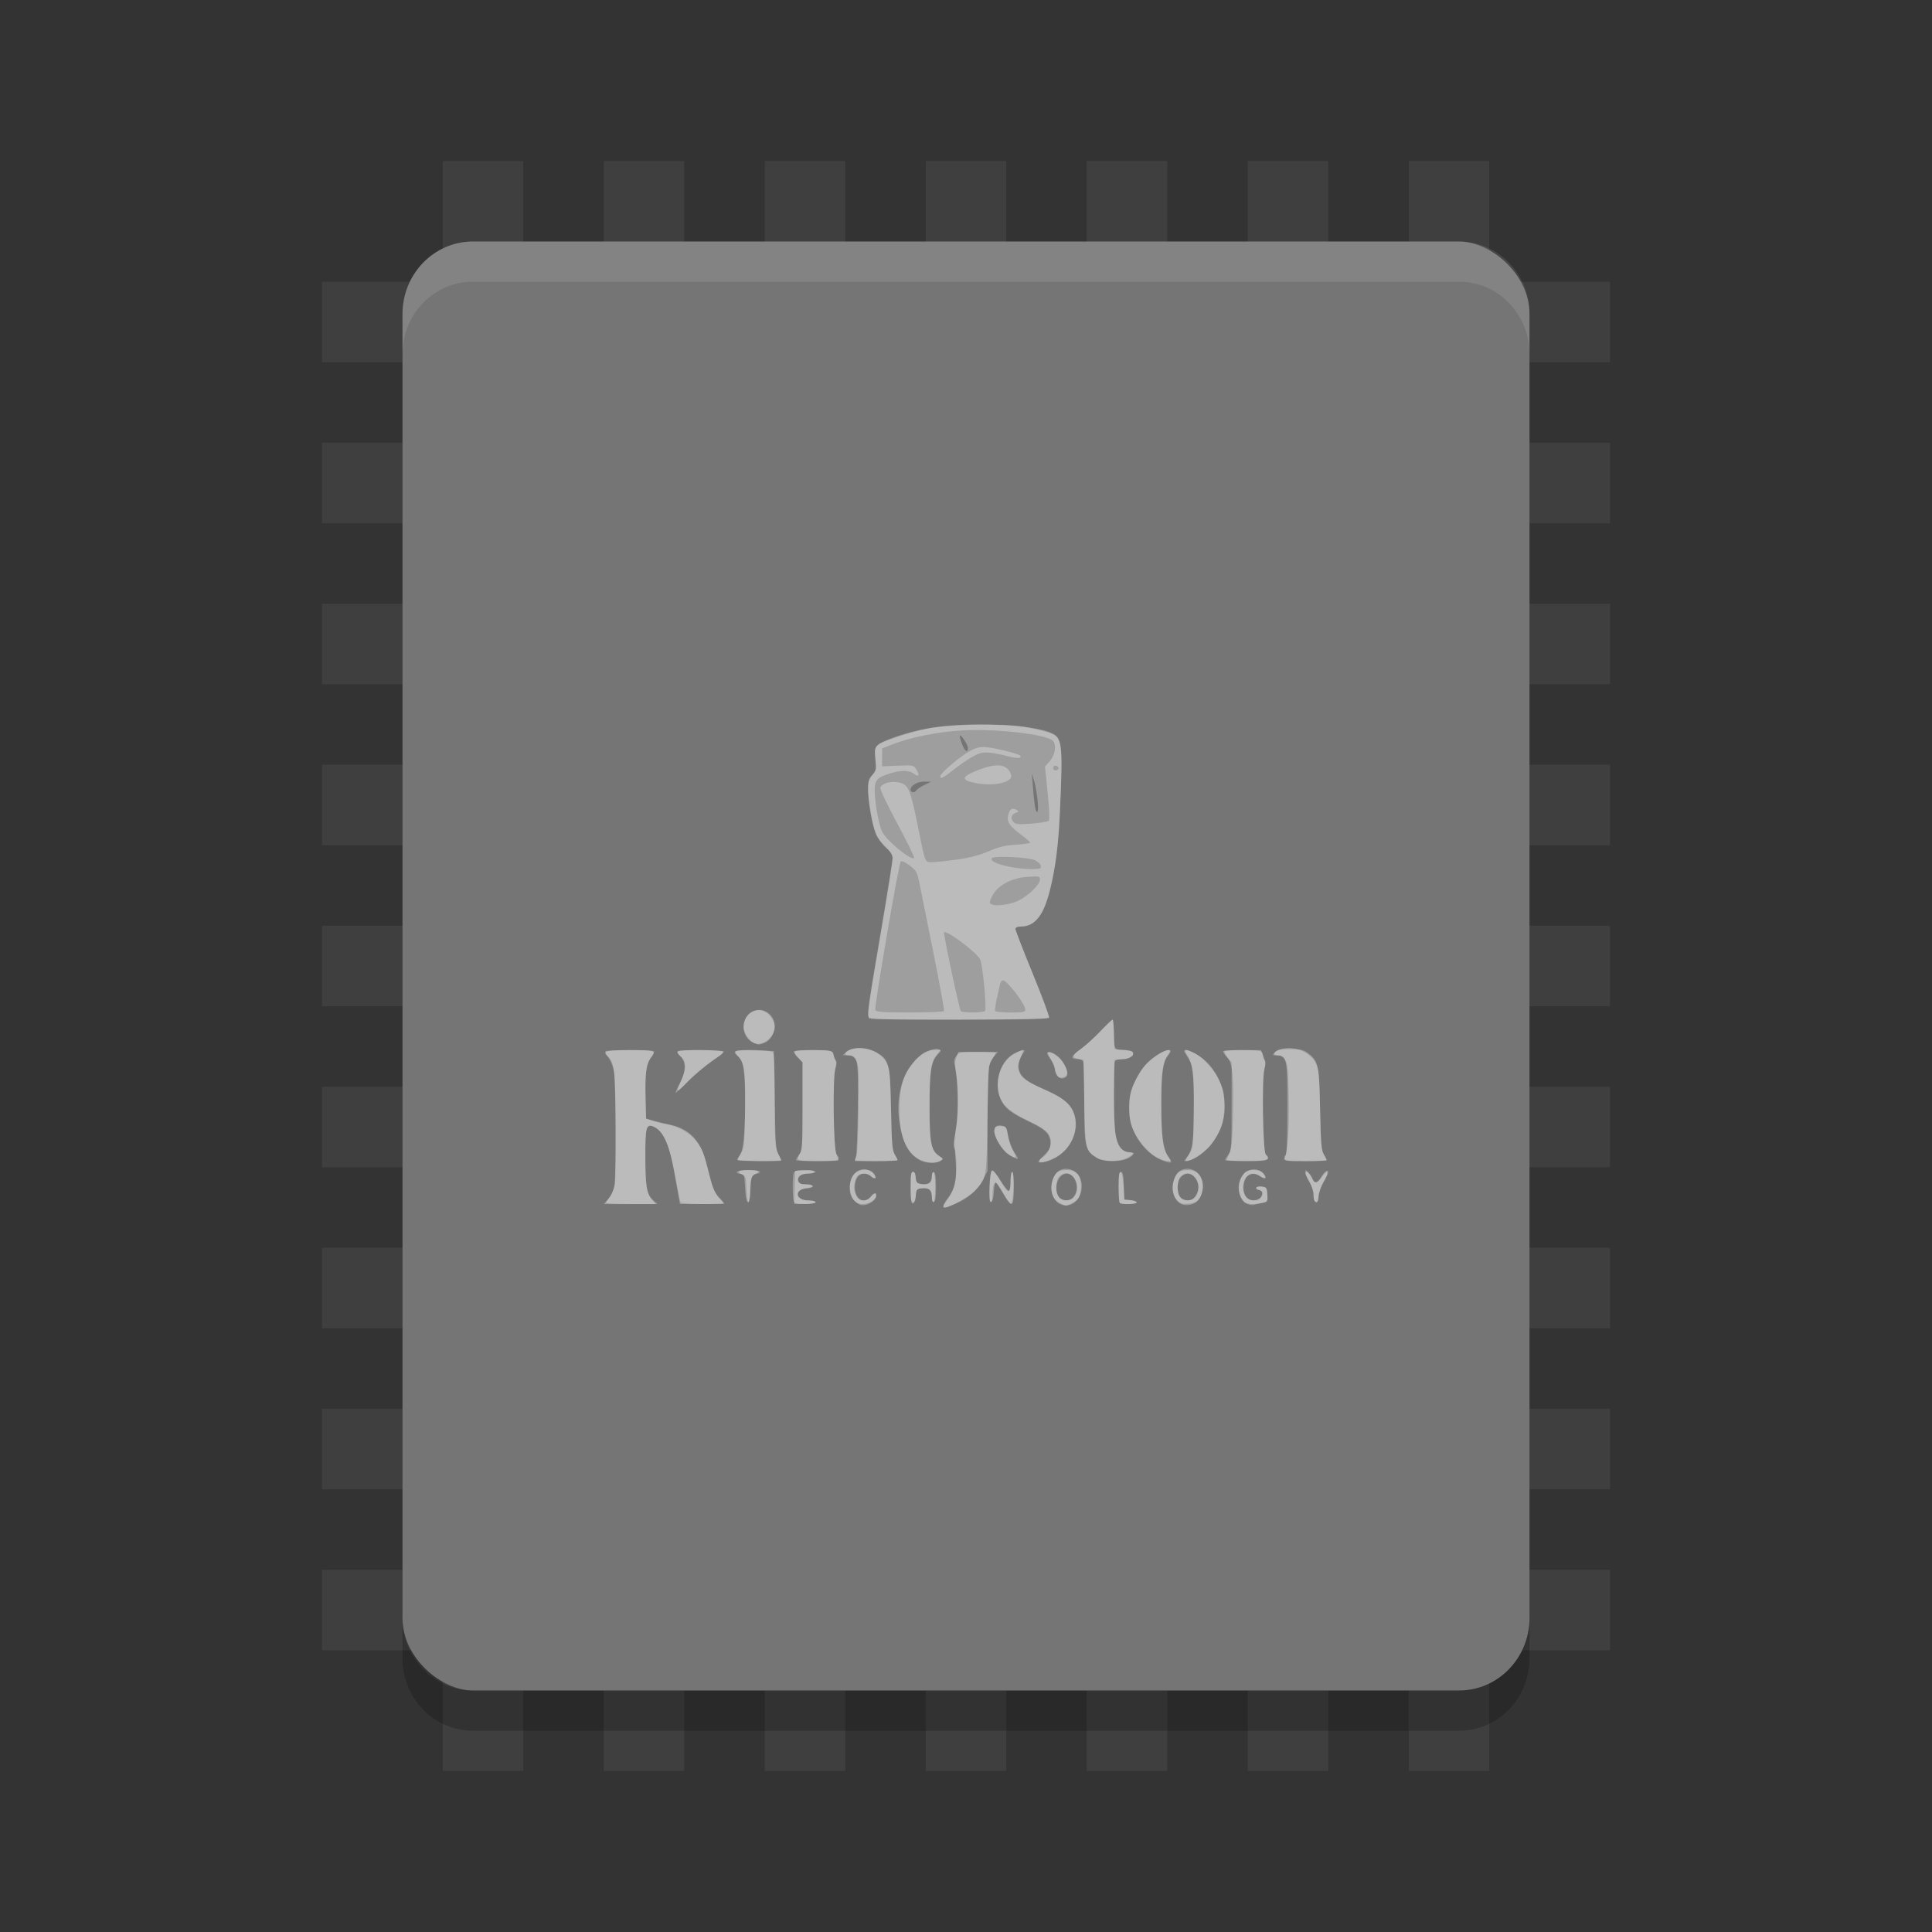 <?xml version="1.0" encoding="UTF-8" standalone="no"?>
<svg xmlns="http://www.w3.org/2000/svg" height="48" width="48" version="1">
 <rect width="100%" height="100%" fill="#333333" stroke="none"/>
 <rect x="27" y="-40" width="2" height="32" transform="rotate(90)" style="fill:#3f3f3f"/>
 <rect x="23" y="-40" width="2" height="32" transform="rotate(90)" style="fill:#3f3f3f"/>
 <rect x="19" y="-40" width="2" height="32" transform="rotate(90)" style="fill:#3f3f3f"/>
 <rect x="15" y="-40" width="2" height="32" transform="rotate(90)" style="fill:#3f3f3f"/>
 <rect x="31" y="-40" width="2" height="32" transform="rotate(90)" style="fill:#3f3f3f"/>
 <rect x="35" y="-40" width="2" height="32" transform="rotate(90)" style="fill:#3f3f3f"/>
 <rect x="39" y="-40" width="2" height="32" transform="rotate(90)" style="fill:#3f3f3f"/>
 <rect x="11" y="-40" width="2" height="32" transform="rotate(90)" style="fill:#3f3f3f"/>
 <rect x="7" y="-40" width="2" height="32" transform="rotate(90)" style="fill:#3f3f3f"/>
 <rect height="40" x="23" width="2" y="4" style="fill:#3f3f3f"/>
 <rect height="40" x="19" width="2" y="4" style="fill:#3f3f3f"/>
 <rect height="40" x="15" width="2" y="4" style="fill:#3f3f3f"/>
 <rect height="40" x="11" width="2" y="4" style="fill:#3f3f3f"/>
 <rect height="40" x="27" width="2" y="4" style="fill:#3f3f3f"/>
 <rect height="40" x="31" width="2" y="4" style="fill:#3f3f3f"/>
 <rect height="40" x="35" width="2" y="4" style="fill:#3f3f3f"/>
 <rect ry="1.75" rx="1.8" transform="matrix(0,-1,-1,0,0,0)" height="28" width="36" y="-38" x="-42" fill="#757575"/>
 <path opacity=".1" d="m11.75 6c-0.97 0-1.75 0.804-1.75 1.801v1c0-0.997 0.78-1.801 1.75-1.801h24.5c0.97 0 1.75 0.804 1.75 1.801v-1c0-0.997-0.78-1.801-1.75-1.801h-24.5z" fill="#fff"/>
 <path opacity=".2" d="m10 40.199v1c0 0.997 0.78 1.801 1.75 1.801h24.5c0.97 0 1.75-0.804 1.75-1.801v-1c0 0.997-0.78 1.801-1.75 1.801h-24.5c-0.97 0-1.75-0.804-1.75-1.801z"/>
 <path style="fill:#ffffff;opacity:0.3" d="m 23.437,29.954 c 0,-0.027 0.054,-0.117 0.12,-0.2 0.162,-0.202 0.216,-0.447 0.188,-0.858 -0.013,-0.186 -0.026,-0.399 -0.031,-0.472 -0.004,-0.073 0.017,-0.284 0.046,-0.467 0.057,-0.358 0.036,-1.193 -0.036,-1.462 -0.032,-0.12 -0.026,-0.17 0.029,-0.254 0.066,-0.1 0.093,-0.105 0.555,-0.106 l 0.485,-0.001 -0.089,0.104 c -0.049,0.057 -0.107,0.172 -0.129,0.256 -0.022,0.083 -0.04,0.702 -0.04,1.375 l -3.67e-4,1.224 -0.121,0.231 c -0.134,0.255 -0.36,0.449 -0.689,0.591 -0.24,0.103 -0.288,0.11 -0.288,0.041 z m -2.075,-0.025 c -0.034,-0.014 -0.102,-0.066 -0.153,-0.116 -0.131,-0.131 -0.129,-0.468 0.005,-0.638 0.124,-0.157 0.351,-0.169 0.482,-0.026 0.11,0.12 0.07,0.178 -0.056,0.081 -0.21,-0.161 -0.4,-0.032 -0.4,0.27 0,0.292 0.226,0.431 0.387,0.237 0.085,-0.103 0.142,-0.115 0.142,-0.029 0,0.136 -0.265,0.28 -0.407,0.221 z m 4.979,-0.012 c -0.316,-0.145 -0.279,-0.776 0.05,-0.867 0.18,-0.049 0.383,0.053 0.45,0.227 0.147,0.385 -0.17,0.792 -0.499,0.64 z m 0.333,-0.182 c 0.16,-0.193 0.046,-0.576 -0.171,-0.576 -0.222,0 -0.35,0.394 -0.191,0.586 0.089,0.108 0.268,0.103 0.362,-0.01 z m 2.678,0.182 c -0.316,-0.145 -0.279,-0.776 0.05,-0.867 0.299,-0.082 0.559,0.224 0.47,0.552 -0.025,0.09 -0.078,0.197 -0.119,0.238 -0.093,0.092 -0.286,0.129 -0.4,0.077 z m 0.325,-0.172 c 0.115,-0.138 0.126,-0.328 0.027,-0.465 -0.105,-0.145 -0.251,-0.158 -0.366,-0.033 -0.101,0.11 -0.109,0.383 -0.014,0.497 0.086,0.104 0.267,0.105 0.353,5.83e-4 z m 1.284,0.149 c -0.224,-0.136 -0.254,-0.533 -0.055,-0.737 0.134,-0.137 0.354,-0.141 0.475,-0.008 0.118,0.129 0.068,0.172 -0.086,0.072 -0.179,-0.115 -0.337,-0.048 -0.386,0.165 -0.052,0.228 0.036,0.414 0.204,0.432 0.199,0.021 0.355,-0.195 0.178,-0.245 -0.132,-0.038 -0.093,-0.109 0.051,-0.094 0.123,0.013 0.133,0.026 0.144,0.197 0.012,0.175 0.007,0.184 -0.122,0.21 -0.074,0.015 -0.171,0.037 -0.216,0.05 -0.045,0.013 -0.129,-0.006 -0.188,-0.041 z m -15.847,-0.109 c 0.067,-0.076 0.128,-0.21 0.148,-0.323 0.051,-0.287 0.045,-2.573 -0.007,-2.838 -0.024,-0.124 -0.088,-0.283 -0.141,-0.352 -0.053,-0.069 -0.085,-0.139 -0.071,-0.154 0.034,-0.037 1.171,-0.037 1.205,0 0.014,0.016 -0.018,0.085 -0.072,0.155 -0.119,0.155 -0.154,0.423 -0.137,1.059 l 0.013,0.464 0.203,0.052 c 0.112,0.029 0.308,0.076 0.435,0.105 0.443,0.101 0.713,0.391 0.852,0.915 0.046,0.171 0.112,0.417 0.147,0.547 0.04,0.146 0.108,0.276 0.18,0.342 0.064,0.059 0.116,0.118 0.116,0.132 0,0.014 -0.246,0.025 -0.546,0.025 H 16.892 L 16.851,29.681 c -0.023,-0.128 -0.072,-0.404 -0.109,-0.612 -0.119,-0.663 -0.275,-0.989 -0.521,-1.084 -0.163,-0.063 -0.188,0.035 -0.187,0.723 0.001,0.772 0.035,0.971 0.19,1.107 l 0.114,0.1 -0.669,2.22e-4 -0.669,2.23e-4 0.114,-0.13 z m 4.605,0.06 c -0.032,-0.091 -0.032,-0.613 0,-0.705 0.019,-0.054 0.085,-0.07 0.285,-0.07 0.146,0 0.26,0.019 0.26,0.044 0,0.024 -0.08,0.044 -0.178,0.044 -0.191,0 -0.287,0.076 -0.245,0.195 0.017,0.049 0.075,0.072 0.181,0.072 0.215,0 0.243,0.081 0.034,0.097 -0.335,0.027 -0.307,0.303 0.03,0.303 0.098,0 0.178,0.02 0.178,0.044 0,0.025 -0.114,0.044 -0.26,0.044 -0.2,0 -0.266,-0.016 -0.285,-0.07 z m 2.933,0.041 c -0.015,-0.017 -0.028,-0.197 -0.028,-0.401 0,-0.3 0.012,-0.371 0.061,-0.371 0.04,0 0.061,0.044 0.061,0.129 0,0.134 0.058,0.183 0.219,0.183 0.117,0 0.188,-0.08 0.188,-0.213 0,-0.065 0.02,-0.099 0.051,-0.087 0.035,0.013 0.051,0.128 0.051,0.367 0,0.239 -0.016,0.354 -0.051,0.367 -0.033,0.012 -0.051,-0.028 -0.051,-0.113 0,-0.169 -0.082,-0.241 -0.252,-0.224 -0.122,0.013 -0.136,0.03 -0.148,0.17 -0.014,0.165 -0.055,0.244 -0.102,0.194 z m 2.268,-0.238 c -0.083,-0.147 -0.165,-0.267 -0.183,-0.267 -0.018,0 -0.038,0.104 -0.045,0.23 -0.007,0.138 -0.033,0.238 -0.065,0.249 -0.041,0.015 -0.05,-0.068 -0.041,-0.371 0.007,-0.249 0.029,-0.396 0.06,-0.407 0.026,-0.009 0.123,0.104 0.216,0.253 0.092,0.149 0.185,0.259 0.207,0.245 0.021,-0.014 0.038,-0.125 0.038,-0.246 0,-0.121 0.018,-0.22 0.041,-0.22 0.024,0 0.041,0.163 0.041,0.4 0,0.493 -0.051,0.518 -0.268,0.133 z m 2.899,0.237 c -0.015,-0.016 -0.027,-0.196 -0.027,-0.4 0,-0.295 0.012,-0.371 0.059,-0.371 0.046,0 0.062,0.078 0.071,0.345 l 0.012,0.345 0.153,0.014 c 0.084,0.008 0.153,0.033 0.153,0.056 0,0.047 -0.378,0.058 -0.42,0.012 z m -9.283,-0.115 c -0.011,-0.055 -0.025,-0.21 -0.031,-0.345 -0.009,-0.216 -0.021,-0.246 -0.102,-0.259 -0.204,-0.032 -0.073,-0.097 0.193,-0.097 0.163,0 0.285,0.019 0.285,0.044 0,0.024 -0.036,0.044 -0.08,0.044 -0.115,0 -0.164,0.133 -0.164,0.442 0,0.265 -0.06,0.366 -0.101,0.17 z m 14.125,0.07 c -0.015,-0.016 -0.027,-0.092 -0.027,-0.168 0,-0.076 -0.046,-0.212 -0.102,-0.302 -0.056,-0.09 -0.102,-0.198 -0.102,-0.24 0,-0.07 0.006,-0.07 0.08,0.004 0.044,0.044 0.091,0.117 0.104,0.163 0.036,0.123 0.126,0.101 0.207,-0.049 0.077,-0.142 0.177,-0.211 0.177,-0.122 0,0.03 -0.048,0.132 -0.106,0.226 -0.058,0.094 -0.116,0.249 -0.127,0.344 -0.021,0.167 -0.049,0.206 -0.105,0.143 z m -9.813,-1.018 c -0.288,-0.164 -0.439,-0.46 -0.509,-0.998 -0.078,-0.598 0.08,-1.158 0.424,-1.505 0.181,-0.182 0.448,-0.298 0.569,-0.248 0.057,0.024 0.052,0.042 -0.034,0.129 -0.162,0.164 -0.202,0.416 -0.203,1.268 -0.001,0.904 0.038,1.118 0.226,1.244 0.12,0.08 0.121,0.085 0.041,0.131 -0.12,0.07 -0.374,0.059 -0.516,-0.021 z m 2.95,0.046 c 0,-0.018 0.067,-0.097 0.149,-0.175 0.112,-0.106 0.149,-0.175 0.149,-0.279 0,-0.229 -0.103,-0.341 -0.488,-0.526 -0.506,-0.243 -0.647,-0.353 -0.75,-0.585 -0.175,-0.396 -0.019,-0.931 0.328,-1.125 0.089,-0.049 0.191,-0.09 0.227,-0.09 0.056,0 0.053,0.018 -0.019,0.117 -0.051,0.07 -0.084,0.183 -0.084,0.281 0,0.23 0.142,0.362 0.618,0.571 0.457,0.201 0.646,0.344 0.739,0.559 0.218,0.502 -0.146,1.136 -0.718,1.254 -0.083,0.017 -0.151,0.016 -0.151,-0.003 z m 3.133,-0.018 c -0.321,-0.107 -0.613,-0.394 -0.768,-0.756 -0.085,-0.198 -0.106,-0.315 -0.106,-0.582 -2.44e-4,-0.289 0.018,-0.375 0.133,-0.631 0.085,-0.19 0.208,-0.369 0.34,-0.499 0.283,-0.278 0.709,-0.414 0.489,-0.156 -0.124,0.146 -0.169,0.462 -0.169,1.189 2.85e-4,0.761 0.044,1.118 0.161,1.296 0.124,0.19 0.116,0.204 -0.08,0.139 z m -10.62,-0.033 c 0,-0.016 0.029,-0.065 0.065,-0.108 0.088,-0.107 0.137,-0.568 0.135,-1.286 -0.002,-0.84 -0.035,-1.058 -0.181,-1.184 -0.158,-0.138 -0.098,-0.157 0.452,-0.141 l 0.445,0.013 0.02,1.226 c 0.018,1.068 0.029,1.241 0.092,1.344 0.039,0.065 0.071,0.129 0.071,0.142 0,0.013 -0.247,0.024 -0.549,0.024 -0.302,0 -0.549,-0.013 -0.549,-0.03 z m 1.465,0.004 c 0,-0.014 0.037,-0.077 0.081,-0.139 0.076,-0.106 0.081,-0.18 0.081,-1.201 v -1.088 l -0.121,-0.123 c -0.066,-0.068 -0.109,-0.136 -0.095,-0.151 0.014,-0.015 0.234,-0.028 0.488,-0.028 0.405,0 0.465,0.01 0.484,0.078 0.012,0.043 0.04,0.114 0.061,0.157 0.025,0.052 0.023,0.137 -0.007,0.246 -0.065,0.236 -0.037,2.03 0.033,2.106 0.133,0.146 0.062,0.171 -0.478,0.171 -0.291,0 -0.529,-0.012 -0.529,-0.026 z m 1.489,-0.074 c 0.018,-0.055 0.04,-0.598 0.047,-1.207 0.015,-1.248 0.002,-1.317 -0.245,-1.32 l -0.131,-0.002 0.096,-0.087 c 0.138,-0.126 0.5,-0.12 0.739,0.013 0.321,0.178 0.342,0.26 0.366,1.414 0.017,0.856 0.031,1.02 0.092,1.122 0.039,0.065 0.071,0.13 0.071,0.143 0,0.013 -0.24,0.024 -0.534,0.024 h -0.534 l 0.034,-0.1 z m 5.967,0.011 c -0.276,-0.184 -0.294,-0.266 -0.294,-1.342 -8.1e-5,-0.53 -0.011,-0.996 -0.025,-1.034 -0.014,-0.041 -0.072,-0.07 -0.14,-0.07 -0.191,0 -0.171,-0.069 0.072,-0.245 0.127,-0.092 0.35,-0.295 0.496,-0.451 0.146,-0.156 0.28,-0.283 0.297,-0.283 0.018,0 0.032,0.139 0.032,0.308 0,0.427 0.012,0.449 0.246,0.449 0.108,0 0.209,0.021 0.223,0.046 0.051,0.089 -0.07,0.176 -0.246,0.176 -0.121,0 -0.181,0.021 -0.198,0.07 -0.04,0.113 -0.028,1.484 0.015,1.776 0.044,0.296 0.171,0.467 0.349,0.467 0.144,0 0.122,0.083 -0.042,0.158 -0.211,0.096 -0.623,0.084 -0.785,-0.024 z m 2.242,0.009 c 0.154,-0.19 0.186,-0.4 0.187,-1.233 8.79e-4,-0.862 -0.026,-1.079 -0.157,-1.273 -0.046,-0.068 -0.084,-0.135 -0.084,-0.149 0,-0.061 0.161,-0.012 0.351,0.108 0.513,0.322 0.778,1.038 0.61,1.651 -0.12,0.44 -0.518,0.891 -0.847,0.961 -0.133,0.028 -0.134,0.028 -0.059,-0.064 z m 0.963,0.053 c 0,-0.014 0.037,-0.077 0.081,-0.139 0.076,-0.106 0.081,-0.18 0.081,-1.201 V 26.394 L 30.482,26.266 c -0.064,-0.07 -0.107,-0.139 -0.095,-0.152 0.012,-0.013 0.229,-0.024 0.483,-0.024 h 0.461 l 0.062,0.161 c 0.049,0.128 0.052,0.195 0.017,0.324 -0.064,0.232 -0.034,2.027 0.034,2.102 0.133,0.146 0.062,0.171 -0.478,0.171 -0.291,0 -0.529,-0.012 -0.529,-0.026 z m 1.465,-0.038 c 0,-0.035 0.018,-0.076 0.041,-0.092 0.025,-0.017 0.041,-0.449 0.041,-1.149 0,-1.256 -0.012,-1.32 -0.255,-1.32 -0.122,0 -0.125,-0.004 -0.057,-0.078 0.056,-0.061 0.141,-0.078 0.385,-0.078 0.263,0 0.335,0.017 0.447,0.104 0.252,0.197 0.27,0.28 0.293,1.389 0.018,0.854 0.032,1.021 0.093,1.122 0.039,0.065 0.071,0.13 0.071,0.143 0,0.013 -0.238,0.024 -0.529,0.024 -0.433,0 -0.529,-0.012 -0.529,-0.064 z m -6.808,-0.074 c -0.184,-0.106 -0.403,-0.457 -0.386,-0.619 0.01,-0.094 0.033,-0.111 0.151,-0.111 0.136,0 0.14,0.005 0.193,0.258 0.029,0.142 0.102,0.327 0.161,0.412 0.122,0.175 0.1,0.186 -0.119,0.06 z m -8.207,-1.79 c 0.156,-0.301 0.163,-0.527 0.021,-0.67 -0.056,-0.056 -0.089,-0.115 -0.075,-0.131 0.039,-0.043 1.152,-0.035 1.152,0.008 0,0.02 -0.133,0.129 -0.295,0.241 -0.162,0.113 -0.428,0.336 -0.591,0.497 -0.163,0.161 -0.305,0.292 -0.316,0.292 -0.011,0 0.036,-0.107 0.103,-0.237 z m 9.382,-0.189 c -0.035,-0.038 -0.064,-0.117 -0.064,-0.175 0,-0.058 -0.048,-0.167 -0.107,-0.243 -0.122,-0.158 -0.111,-0.196 0.041,-0.155 0.216,0.059 0.477,0.512 0.346,0.602 -0.083,0.057 -0.144,0.049 -0.216,-0.03 z M 18.718,25.907 c -0.332,-0.142 -0.321,-0.673 0.016,-0.794 0.25,-0.09 0.513,0.103 0.513,0.377 0,0.183 -0.108,0.363 -0.249,0.417 -0.15,0.057 -0.147,0.057 -0.28,3.1e-5 z m 2.862,-0.642 c -0.035,-0.101 -0.011,-0.273 0.307,-2.145 0.159,-0.936 0.289,-1.75 0.289,-1.809 0,-0.073 -0.055,-0.154 -0.169,-0.253 -0.093,-0.08 -0.203,-0.232 -0.246,-0.338 -0.098,-0.243 -0.196,-0.794 -0.196,-1.109 0,-0.201 0.018,-0.262 0.104,-0.357 0.097,-0.106 0.103,-0.134 0.078,-0.388 -0.033,-0.337 -0.002,-0.376 0.428,-0.533 0.724,-0.264 1.458,-0.36 2.498,-0.327 0.753,0.024 1.245,0.098 1.49,0.224 0.229,0.118 0.247,0.323 0.171,1.942 -0.041,0.879 -0.099,1.326 -0.252,1.948 -0.152,0.616 -0.371,0.899 -0.698,0.899 -0.104,0 -0.157,0.02 -0.157,0.06 0,0.033 0.193,0.528 0.428,1.1 0.235,0.572 0.419,1.066 0.408,1.097 -0.016,0.044 -0.487,0.056 -2.24,0.056 -1.966,0 -2.223,-0.008 -2.244,-0.069 z M 25.778,19.879 c -0.016,-0.161 -0.054,-0.376 -0.085,-0.478 l -0.056,-0.185 0.02,0.267 c 0.039,0.509 0.067,0.69 0.108,0.69 0.027,0 0.032,-0.103 0.013,-0.293 z m -3.01,-0.245 c 0.015,-0.027 0.103,-0.085 0.196,-0.13 l 0.168,-0.082 -0.164,-0.003 c -0.175,-0.003 -0.345,0.095 -0.345,0.2 0,0.075 0.105,0.086 0.145,0.016 z m 1.279,-1.053 c -2.03e-4,-0.085 -0.199,-0.376 -0.202,-0.295 -8.05e-4,0.028 0.026,0.123 0.06,0.211 0.065,0.17 0.142,0.215 0.142,0.083 z"/>
 <path style="fill:#ffffff;opacity:0.3" d="m 23.437,29.978 c 0,-0.014 0.045,-0.09 0.1,-0.169 0.171,-0.244 0.225,-0.445 0.225,-0.828 0,-0.197 -0.021,-0.394 -0.046,-0.438 -0.035,-0.061 -0.03,-0.157 0.02,-0.397 0.076,-0.367 0.086,-1.056 0.021,-1.465 -0.035,-0.217 -0.033,-0.314 0.005,-0.415 l 0.05,-0.132 h 0.463 c 0.255,0 0.463,0.011 0.463,0.024 0,0.013 -0.041,0.085 -0.092,0.159 -0.089,0.131 -0.092,0.173 -0.112,1.477 -0.022,1.477 -0.021,1.47 -0.293,1.767 -0.183,0.201 -0.806,0.523 -0.806,0.418 z m 2.902,-0.084 c -0.215,-0.102 -0.283,-0.379 -0.157,-0.644 0.069,-0.147 0.135,-0.181 0.344,-0.181 0.21,0 0.329,0.143 0.329,0.395 0,0.246 -0.057,0.354 -0.226,0.432 -0.162,0.074 -0.13,0.074 -0.29,-0.002 z m 0.327,-0.136 c 0.27,-0.295 -0.066,-0.805 -0.347,-0.527 -0.096,0.095 -0.1,0.4 -0.007,0.512 0.082,0.099 0.27,0.106 0.354,0.014 z M 15.055,29.887 c 0,-0.015 0.045,-0.085 0.099,-0.156 0.055,-0.071 0.111,-0.214 0.125,-0.318 0.014,-0.104 0.02,-0.789 0.013,-1.523 -0.014,-1.406 -0.025,-1.495 -0.216,-1.668 -0.114,-0.103 0.009,-0.133 0.555,-0.133 0.643,-8.5e-4 0.677,0.01 0.545,0.182 -0.124,0.161 -0.153,0.372 -0.137,1.012 l 0.012,0.505 0.163,0.057 c 0.09,0.032 0.243,0.07 0.342,0.086 0.286,0.046 0.564,0.2 0.728,0.404 0.164,0.204 0.2,0.297 0.338,0.864 0.068,0.282 0.125,0.417 0.231,0.545 l 0.141,0.17 h -0.531 c -0.292,0 -0.541,-0.018 -0.554,-0.04 -0.012,-0.022 -0.068,-0.291 -0.124,-0.598 -0.157,-0.861 -0.3,-1.189 -0.565,-1.292 -0.164,-0.063 -0.188,0.034 -0.188,0.745 0,0.726 0.03,0.919 0.169,1.08 l 0.089,0.104 h -0.617 c -0.34,0 -0.617,-0.012 -0.617,-0.027 z m 4.688,-0.385 0.012,-0.412 0.234,-0.013 c 0.144,-0.008 0.234,0.005 0.234,0.033 0,0.026 -0.071,0.047 -0.158,0.047 -0.169,0 -0.274,0.089 -0.235,0.2 0.016,0.045 0.079,0.067 0.188,0.067 0.205,0 0.217,0.079 0.016,0.097 -0.317,0.029 -0.27,0.303 0.052,0.303 0.098,0 0.178,0.02 0.178,0.044 0,0.025 -0.116,0.044 -0.266,0.044 h -0.266 l 0.012,-0.412 z m 1.459,0.294 c -0.123,-0.171 -0.115,-0.476 0.016,-0.619 0.126,-0.138 0.382,-0.151 0.486,-0.025 0.039,0.048 0.053,0.096 0.031,0.111 -0.021,0.014 -0.061,-0.004 -0.089,-0.04 -0.052,-0.068 -0.189,-0.086 -0.3,-0.04 -0.098,0.041 -0.158,0.293 -0.106,0.445 0.024,0.07 0.066,0.143 0.093,0.161 0.089,0.062 0.231,0.036 0.302,-0.054 0.075,-0.096 0.133,-0.116 0.133,-0.044 0,0.107 -0.167,0.222 -0.323,0.222 -0.124,0 -0.179,-0.026 -0.244,-0.117 z M 24.927,29.649 c -0.083,-0.148 -0.167,-0.268 -0.185,-0.268 -0.051,0 -0.083,0.121 -0.083,0.315 0,0.096 -0.019,0.174 -0.042,0.174 -0.064,0 -0.033,-0.766 0.032,-0.79 0.028,-0.01 0.119,0.103 0.203,0.252 0.194,0.342 0.255,0.349 0.255,0.026 0,-0.14 0.018,-0.245 0.042,-0.245 0.058,0 0.033,0.766 -0.026,0.787 -0.024,0.009 -0.112,-0.105 -0.196,-0.252 z m 2.892,0.236 c -0.015,-0.016 -0.027,-0.198 -0.027,-0.404 0,-0.28 0.013,-0.37 0.051,-0.356 0.032,0.012 0.058,0.141 0.071,0.348 l 0.02,0.33 0.153,0.014 c 0.084,0.008 0.153,0.033 0.153,0.056 0,0.047 -0.378,0.058 -0.42,0.012 z m 1.418,-0.077 c -0.119,-0.13 -0.136,-0.359 -0.043,-0.557 0.069,-0.147 0.135,-0.181 0.344,-0.181 0.21,0 0.34,0.154 0.34,0.402 0,0.275 -0.115,0.418 -0.351,0.434 -0.157,0.011 -0.206,-0.005 -0.291,-0.098 z m 0.442,-0.049 c 0.27,-0.295 -0.066,-0.805 -0.347,-0.527 -0.096,0.095 -0.1,0.4 -0.007,0.512 0.082,0.099 0.27,0.106 0.354,0.014 z m 1.239,0.11 c -0.037,-0.024 -0.089,-0.114 -0.115,-0.2 -0.052,-0.174 -0.01,-0.374 0.109,-0.518 0.091,-0.11 0.384,-0.11 0.475,7.21e-4 0.088,0.106 0.04,0.156 -0.069,0.073 -0.207,-0.158 -0.433,-0.018 -0.433,0.268 0,0.206 0.101,0.334 0.265,0.334 0.098,0 0.152,-0.027 0.183,-0.09 0.05,-0.102 0.023,-0.177 -0.064,-0.177 -0.032,0 -0.059,-0.021 -0.059,-0.047 0,-0.027 0.058,-0.041 0.132,-0.033 0.123,0.013 0.133,0.026 0.144,0.197 0.012,0.18 0.01,0.183 -0.142,0.211 -0.215,0.039 -0.347,0.034 -0.426,-0.017 z m -12.371,-0.321 c -0.011,-0.285 -0.022,-0.328 -0.104,-0.366 -0.154,-0.074 -0.103,-0.112 0.153,-0.112 0.256,0 0.307,0.038 0.153,0.112 -0.081,0.039 -0.093,0.081 -0.104,0.366 -0.007,0.177 -0.029,0.323 -0.049,0.323 -0.02,0 -0.043,-0.145 -0.049,-0.323 z m 4.078,-0.056 c 0,-0.299 0.012,-0.378 0.058,-0.378 0.036,0 0.063,0.055 0.071,0.145 0.012,0.133 0.025,0.146 0.171,0.159 0.171,0.015 0.226,-0.034 0.227,-0.203 3.25e-4,-0.055 0.019,-0.1 0.041,-0.1 0.024,0 0.041,0.156 0.041,0.378 0,0.222 -0.017,0.378 -0.041,0.378 -0.022,0 -0.041,-0.055 -0.041,-0.122 -9.77e-4,-0.192 -0.051,-0.241 -0.227,-0.226 -0.151,0.014 -0.159,0.022 -0.171,0.181 -0.008,0.109 -0.033,0.167 -0.071,0.167 -0.046,0 -0.059,-0.079 -0.059,-0.378 z m 10.037,0.348 c -0.015,-0.016 -0.028,-0.091 -0.028,-0.167 -7e-4,-0.075 -0.046,-0.217 -0.102,-0.315 -0.109,-0.193 -0.122,-0.245 -0.062,-0.245 0.021,0 0.071,0.06 0.11,0.133 0.092,0.17 0.131,0.168 0.265,-0.01 0.158,-0.21 0.181,-0.125 0.036,0.133 -0.069,0.123 -0.124,0.283 -0.124,0.361 0,0.133 -0.036,0.175 -0.095,0.11 z m -9.823,-1.037 c -0.349,-0.173 -0.523,-0.665 -0.49,-1.385 0.022,-0.483 0.107,-0.734 0.341,-1.018 0.186,-0.226 0.332,-0.312 0.526,-0.312 h 0.148 l -0.103,0.134 c -0.139,0.18 -0.169,0.418 -0.168,1.312 9.48e-4,0.857 0.039,1.05 0.232,1.178 0.118,0.078 0.119,0.083 0.039,0.13 -0.124,0.073 -0.332,0.057 -0.525,-0.039 z m 2.984,0.05 c -0.012,-0.021 0.021,-0.063 0.072,-0.093 0.14,-0.082 0.24,-0.294 0.21,-0.444 -0.037,-0.185 -0.159,-0.287 -0.587,-0.487 -0.436,-0.205 -0.637,-0.391 -0.7,-0.649 -0.097,-0.394 0.076,-0.836 0.393,-1.004 0.102,-0.054 0.193,-0.09 0.203,-0.08 0.009,0.01 -0.019,0.099 -0.064,0.197 -0.067,0.148 -0.073,0.202 -0.036,0.319 0.054,0.17 0.185,0.262 0.681,0.479 0.437,0.191 0.627,0.363 0.702,0.636 0.103,0.375 -0.098,0.822 -0.455,1.015 -0.216,0.117 -0.39,0.163 -0.419,0.111 z m -7.482,-0.034 c -0.014,-0.015 0.015,-0.087 0.064,-0.159 0.083,-0.122 0.09,-0.192 0.104,-0.953 0.019,-1.046 -0.006,-1.283 -0.155,-1.446 -0.088,-0.096 -0.1,-0.129 -0.054,-0.148 0.117,-0.049 0.849,-0.026 0.899,0.029 0.035,0.039 0.049,0.366 0.049,1.192 0,1.051 0.006,1.152 0.081,1.313 0.045,0.096 0.081,0.18 0.081,0.187 0,0.026 -1.045,0.012 -1.069,-0.014 z m 1.478,-0.028 c 7.13e-4,-0.031 0.028,-0.094 0.061,-0.142 0.049,-0.07 0.06,-0.286 0.06,-1.171 V 26.393 l -0.117,-0.128 c -0.148,-0.162 -0.116,-0.177 0.381,-0.177 0.427,0 0.509,0.021 0.509,0.129 0,0.041 0.021,0.098 0.046,0.125 0.034,0.037 0.034,0.087 0,0.193 -0.071,0.221 -0.058,1.885 0.016,2.11 0.032,0.098 0.059,0.183 0.059,0.189 3.26e-4,0.006 -0.228,0.011 -0.508,0.011 -0.38,0 -0.508,-0.014 -0.507,-0.056 z m 1.423,0.03 c 0,-0.014 0.017,-0.06 0.038,-0.103 0.021,-0.043 0.043,-0.57 0.049,-1.17 0.009,-0.971 0.003,-1.105 -0.06,-1.209 -0.045,-0.074 -0.107,-0.117 -0.171,-0.117 -0.131,0 -0.129,-0.079 0.004,-0.135 0.33,-0.137 0.786,0.027 0.931,0.335 0.075,0.159 0.086,0.282 0.104,1.159 0.017,0.834 0.031,0.999 0.092,1.1 0.039,0.065 0.071,0.129 0.071,0.143 0,0.013 -0.238,0.024 -0.529,0.024 -0.291,0 -0.529,-0.011 -0.529,-0.025 z m 6.025,-0.05 c -0.296,-0.17 -0.306,-0.209 -0.328,-1.384 l -0.02,-1.053 -0.119,-0.023 c -0.178,-0.034 -0.166,-0.097 0.048,-0.245 0.106,-0.073 0.323,-0.268 0.483,-0.434 0.159,-0.165 0.3,-0.3 0.314,-0.3 0.013,0 0.029,0.165 0.036,0.367 l 0.012,0.367 0.203,0.014 c 0.112,0.008 0.22,0.032 0.24,0.054 0.07,0.076 -0.062,0.172 -0.254,0.186 l -0.19,0.013 -0.011,0.822 c -0.016,1.157 0.056,1.438 0.377,1.477 l 0.122,0.015 -0.119,0.088 c -0.169,0.125 -0.605,0.145 -0.794,0.037 z m 1.474,-0.017 c -0.215,-0.116 -0.482,-0.43 -0.595,-0.701 -0.132,-0.314 -0.122,-0.799 0.023,-1.121 0.06,-0.134 0.167,-0.319 0.237,-0.412 0.135,-0.178 0.497,-0.431 0.619,-0.432 0.066,-4.01e-4 0.065,0.01 -0.013,0.126 -0.131,0.194 -0.159,0.411 -0.159,1.231 2.6e-5,0.811 0.035,1.086 0.163,1.279 l 0.081,0.122 -0.093,-3.6e-5 c -0.051,-1.9e-5 -0.17,-0.042 -0.263,-0.092 z m 0.72,0.068 c 0,-0.013 0.041,-0.085 0.092,-0.159 0.087,-0.128 0.092,-0.184 0.105,-1.029 0.014,-0.942 -0.015,-1.196 -0.161,-1.421 -0.098,-0.15 -0.049,-0.161 0.188,-0.042 0.227,0.114 0.502,0.428 0.627,0.718 0.087,0.201 0.105,0.308 0.104,0.601 -0.001,0.384 -0.091,0.645 -0.328,0.953 -0.156,0.203 -0.627,0.488 -0.627,0.38 z m 1.017,-4e-4 c 0,-0.013 0.03,-0.089 0.068,-0.167 0.052,-0.111 0.072,-0.313 0.087,-0.903 0.025,-0.97 -0.007,-1.313 -0.136,-1.481 -0.053,-0.07 -0.086,-0.139 -0.071,-0.155 0.033,-0.036 0.798,-0.037 0.884,-0.001 0.035,0.015 0.064,0.061 0.064,0.102 0,0.041 0.02,0.097 0.044,0.123 0.031,0.034 0.03,0.097 -0.003,0.22 -0.066,0.242 -0.04,2.037 0.031,2.114 0.133,0.145 0.062,0.171 -0.458,0.171 -0.28,0 -0.509,-0.011 -0.509,-0.024 z m 1.446,-0.053 c 0.073,-0.188 0.107,-0.716 0.094,-1.481 -0.012,-0.698 -0.025,-0.844 -0.086,-0.945 -0.046,-0.077 -0.108,-0.12 -0.173,-0.12 -0.131,0 -0.129,-0.079 0.004,-0.135 0.33,-0.137 0.786,0.027 0.931,0.335 0.075,0.159 0.086,0.282 0.104,1.159 0.017,0.834 0.031,0.999 0.092,1.1 0.039,0.065 0.071,0.129 0.071,0.143 0,0.013 -0.24,0.024 -0.533,0.024 -0.492,0 -0.531,-0.006 -0.503,-0.078 z m -6.889,-0.106 c -0.15,-0.105 -0.335,-0.418 -0.335,-0.567 0,-0.114 0.082,-0.16 0.219,-0.122 0.079,0.022 0.101,0.064 0.122,0.239 0.014,0.117 0.072,0.288 0.129,0.379 0.118,0.189 0.07,0.214 -0.135,0.071 z M 16.909,26.885 c 0.148,-0.319 0.148,-0.512 0.002,-0.64 -0.097,-0.084 -0.103,-0.103 -0.046,-0.128 0.108,-0.045 1.071,-0.033 1.098,0.014 0.013,0.023 -0.036,0.076 -0.109,0.117 -0.187,0.104 -0.639,0.473 -0.785,0.642 -0.067,0.077 -0.155,0.16 -0.195,0.184 -0.061,0.036 -0.055,0.005 0.035,-0.189 z m 9.41,-0.117 c -0.039,-0.01 -0.08,-0.079 -0.095,-0.159 -0.015,-0.078 -0.071,-0.217 -0.125,-0.309 -0.112,-0.189 -0.068,-0.215 0.134,-0.08 0.136,0.09 0.23,0.223 0.275,0.389 0.029,0.108 -0.067,0.189 -0.188,0.159 z m -7.585,-0.855 c -0.12,-0.054 -0.26,-0.261 -0.26,-0.384 0,-0.398 0.421,-0.581 0.661,-0.287 0.069,0.084 0.112,0.188 0.112,0.269 0,0.257 -0.305,0.496 -0.513,0.402 z m 2.86,-0.61 c -0.053,-0.058 -0.024,-0.27 0.278,-2.04 0.168,-0.984 0.305,-1.849 0.305,-1.922 0,-0.1 -0.045,-0.177 -0.185,-0.316 -0.221,-0.22 -0.282,-0.367 -0.364,-0.878 -0.091,-0.57 -0.083,-0.739 0.044,-0.888 0.098,-0.116 0.104,-0.145 0.079,-0.402 -0.025,-0.257 -0.02,-0.283 0.067,-0.35 0.131,-0.102 0.795,-0.32 1.234,-0.406 0.549,-0.108 1.85,-0.134 2.36,-0.048 0.224,0.038 0.504,0.101 0.624,0.14 0.359,0.118 0.372,0.201 0.297,1.957 -0.051,1.186 -0.22,2.128 -0.457,2.537 -0.126,0.218 -0.307,0.333 -0.523,0.333 -0.079,0 -0.123,0.023 -0.123,0.063 0,0.034 0.193,0.535 0.429,1.113 0.236,0.578 0.418,1.07 0.405,1.094 -0.028,0.049 -4.424,0.062 -4.469,0.014 z m 1.86,-0.184 c 0.011,-0.02 -0.106,-0.665 -0.261,-1.435 -0.155,-0.769 -0.311,-1.544 -0.346,-1.721 -0.061,-0.303 -0.076,-0.331 -0.249,-0.461 -0.107,-0.081 -0.199,-0.122 -0.22,-0.099 -0.05,0.055 -0.659,3.611 -0.632,3.689 0.018,0.051 0.177,0.063 0.855,0.063 0.458,0 0.842,-0.016 0.853,-0.036 z m 1.02,-0.004 c 0.044,-0.078 -0.063,-1.18 -0.125,-1.285 -0.111,-0.189 -0.835,-0.729 -0.893,-0.666 -0.024,0.026 0.368,1.874 0.415,1.956 0.028,0.049 0.575,0.044 0.603,-0.005 z m 0.999,-0.033 c 0,-0.135 -0.453,-0.727 -0.557,-0.727 -0.029,0 -0.063,0.055 -0.077,0.122 -0.014,0.067 -0.05,0.231 -0.08,0.364 -0.03,0.133 -0.046,0.258 -0.034,0.278 0.011,0.02 0.184,0.037 0.385,0.037 0.311,0 0.364,-0.011 0.364,-0.074 z m -0.163,-2.71 c 0.258,-0.131 0.529,-0.399 0.529,-0.523 0,-0.079 -0.024,-0.084 -0.302,-0.065 -0.389,0.027 -0.716,0.193 -0.864,0.437 -0.057,0.094 -0.092,0.192 -0.077,0.218 0.052,0.092 0.478,0.052 0.714,-0.067 z m 0.544,-0.811 c 0.029,-0.052 -0.021,-0.121 -0.136,-0.187 -0.131,-0.075 -1.037,-0.12 -1.075,-0.052 -0.039,0.069 0.103,0.139 0.416,0.208 0.307,0.067 0.765,0.085 0.795,0.032 z m -2.058,-0.208 c 0.303,-0.044 0.56,-0.112 0.771,-0.205 0.24,-0.106 0.402,-0.145 0.672,-0.162 0.196,-0.013 0.356,-0.036 0.356,-0.051 -4.1e-5,-0.015 -0.09,-0.095 -0.2,-0.177 -0.314,-0.234 -0.382,-0.331 -0.349,-0.495 0.032,-0.157 0.104,-0.207 0.208,-0.143 0.064,0.039 0.063,0.045 -0.014,0.072 -0.114,0.04 -0.143,0.142 -0.063,0.228 0.055,0.061 0.126,0.067 0.456,0.041 0.215,-0.017 0.407,-0.048 0.427,-0.068 0.021,-0.022 0.009,-0.308 -0.031,-0.693 l -0.067,-0.656 0.123,-0.138 c 0.134,-0.151 0.169,-0.414 0.069,-0.505 -0.175,-0.159 -1.389,-0.299 -2.225,-0.256 -0.59,0.03 -1.305,0.171 -1.75,0.346 l -0.264,0.104 v 0.444 l 0.393,-0.016 c 0.387,-0.015 0.394,-0.014 0.463,0.101 0.087,0.145 0.054,0.191 -0.069,0.097 -0.118,-0.091 -0.326,-0.091 -0.607,-2.23e-4 -0.306,0.098 -0.363,0.165 -0.363,0.421 0,0.278 0.101,0.846 0.18,1.013 0.104,0.219 0.688,0.707 0.799,0.667 0.021,-0.008 -0.164,-0.391 -0.412,-0.851 -0.256,-0.474 -0.441,-0.865 -0.428,-0.902 0.055,-0.156 0.472,-0.194 0.623,-0.057 0.101,0.092 0.163,0.29 0.298,0.957 0.207,1.022 0.178,0.949 0.38,0.949 0.096,0 0.378,-0.029 0.628,-0.066 z m 0.457,-1.896 c -0.396,-0.076 -0.38,-0.159 0.064,-0.331 0.466,-0.18 0.717,-0.141 0.803,0.123 0.059,0.183 -0.411,0.295 -0.866,0.208 z m -0.886,-0.185 c 0.025,-0.084 0.451,-0.448 0.692,-0.591 0.162,-0.096 0.262,-0.125 0.417,-0.12 0.187,0.006 0.821,0.16 0.868,0.212 0.058,0.064 -0.06,0.075 -0.264,0.024 -0.55,-0.135 -0.667,-0.135 -0.909,-0.002 -0.123,0.068 -0.338,0.215 -0.478,0.328 -0.256,0.206 -0.356,0.252 -0.326,0.149 z m 2.932,-0.188 c 0.004,-0.024 -0.024,-0.051 -0.063,-0.059 -0.045,-0.009 -0.071,0.012 -0.071,0.058 0,0.077 0.12,0.078 0.134,6.1e-4 z"/>
</svg>
